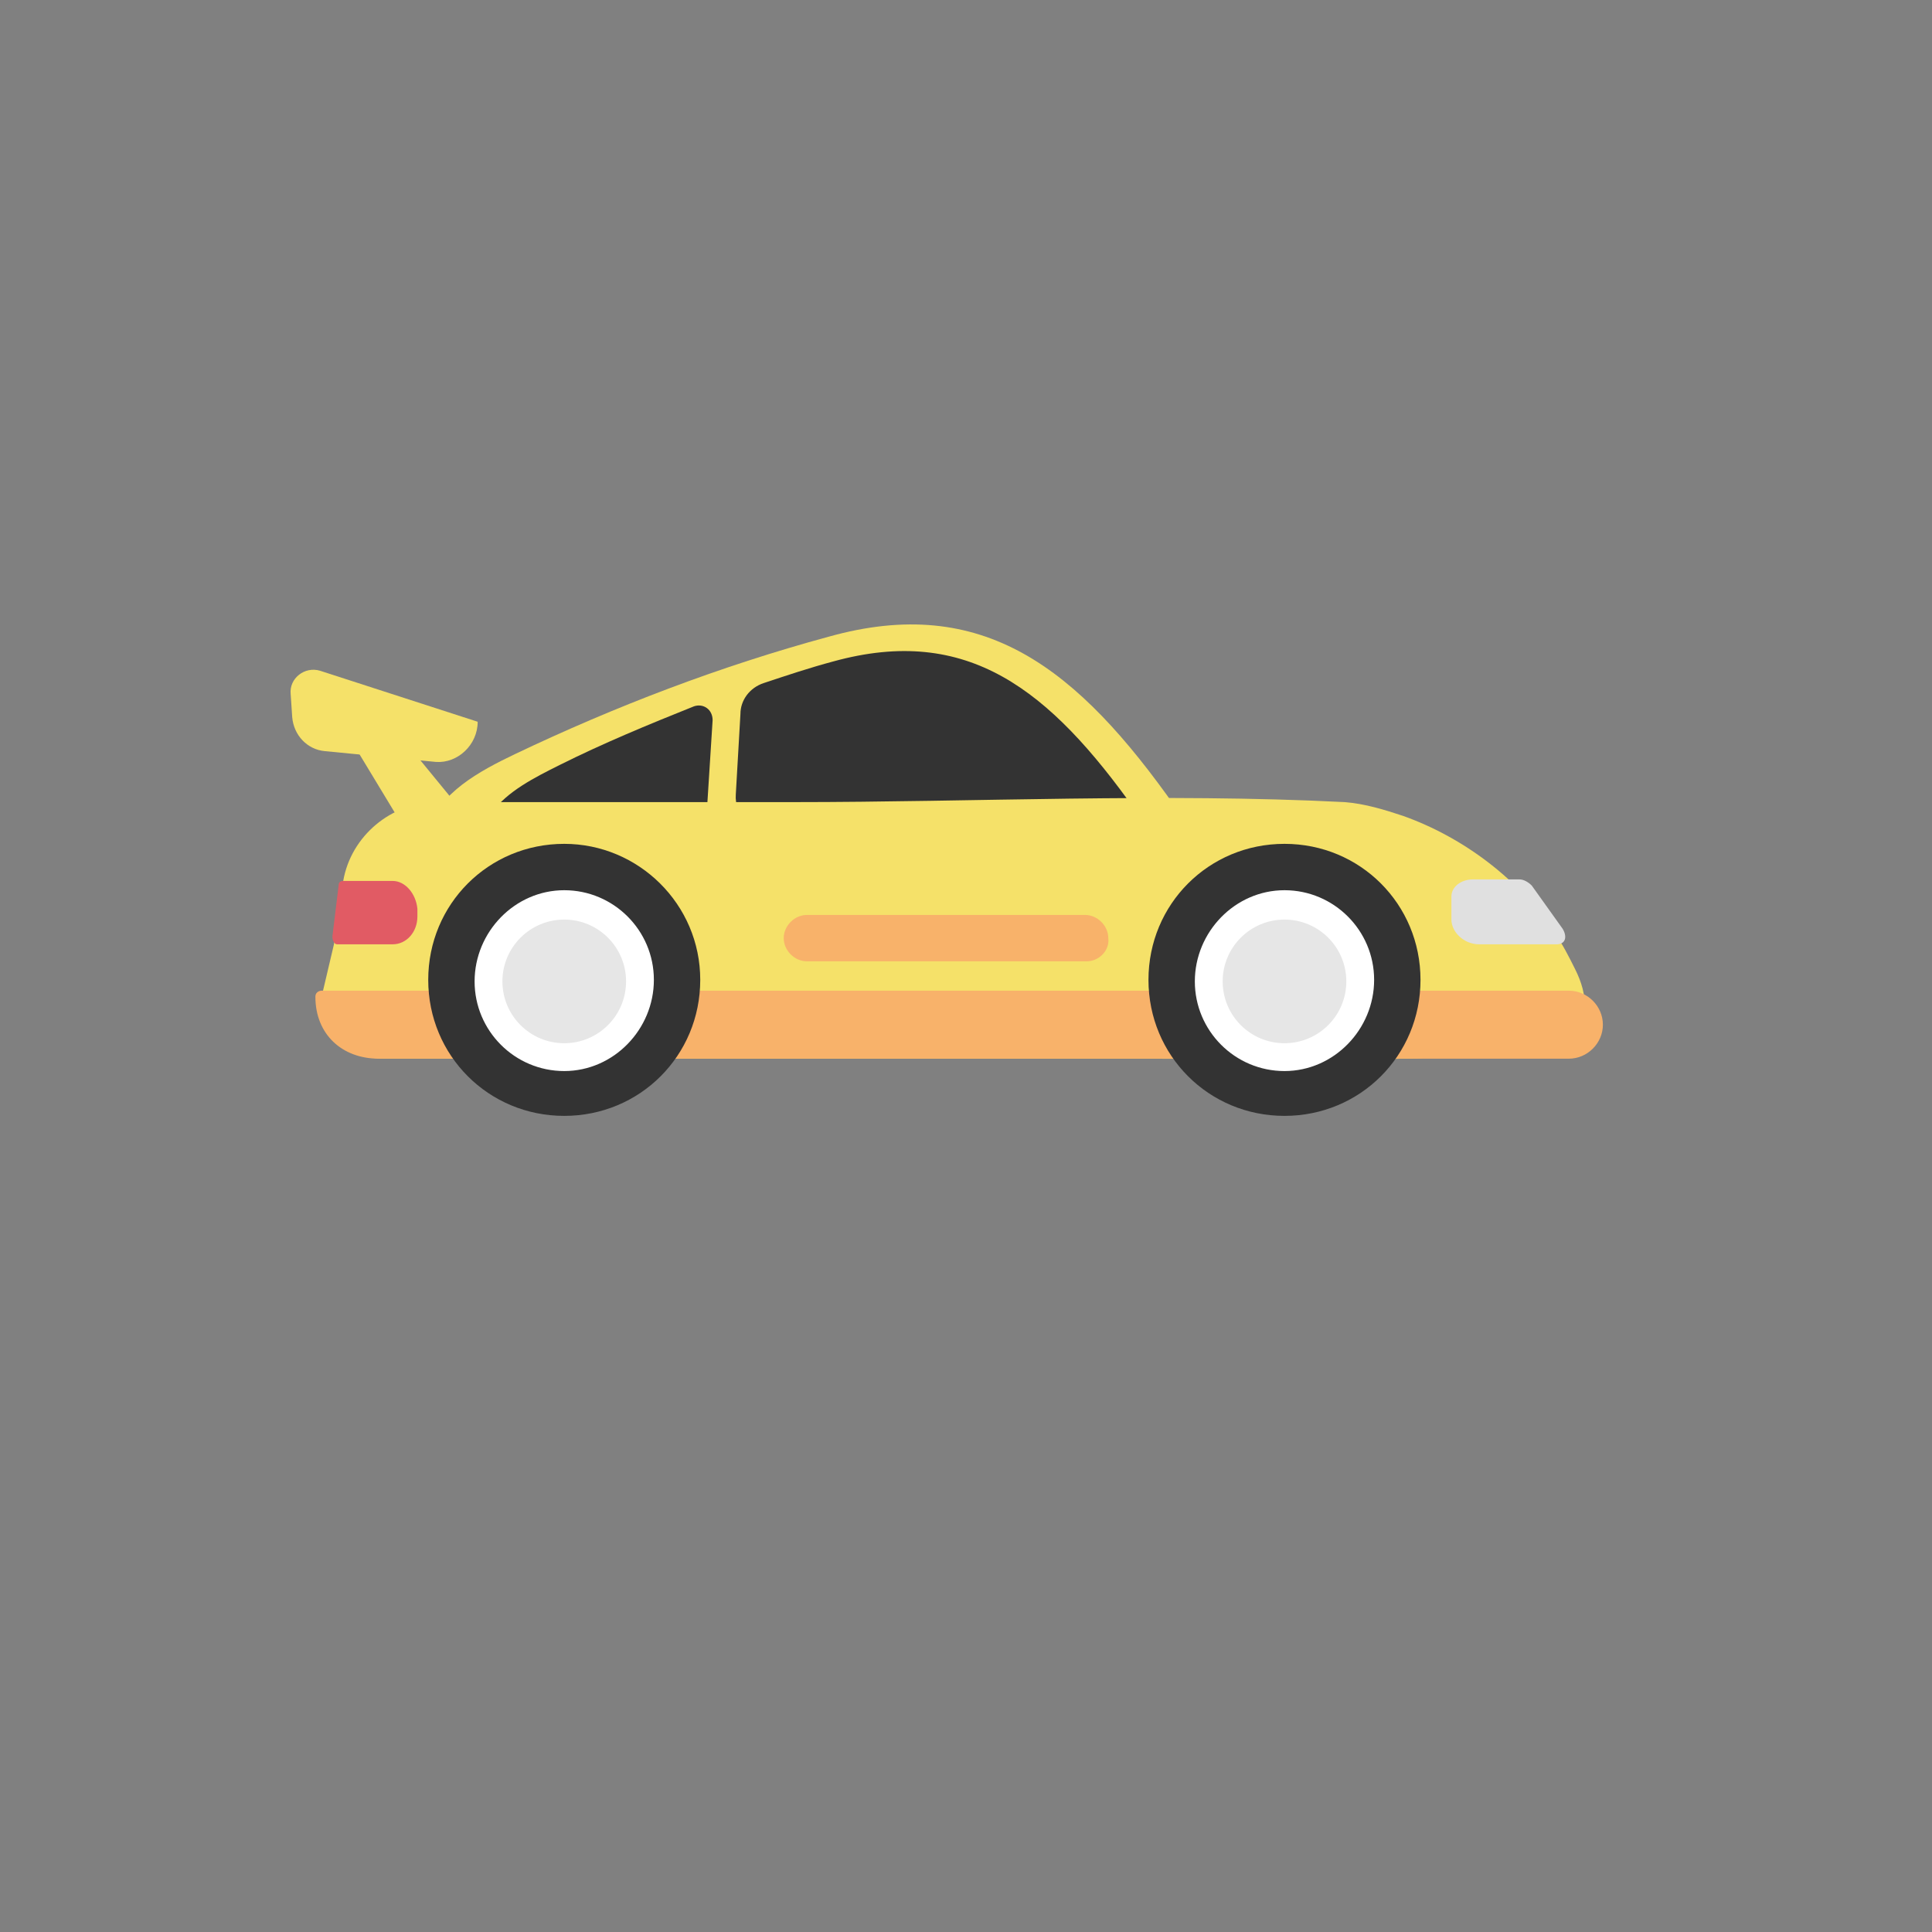 <?xml version="1.0" encoding="UTF-8" standalone="no"?><!DOCTYPE svg PUBLIC "-//W3C//DTD SVG 1.1//EN" "http://www.w3.org/Graphics/SVG/1.1/DTD/svg11.dtd"><svg width="100%" height="100%" viewBox="0 0 146 146" version="1.1" xmlns="http://www.w3.org/2000/svg" xmlns:xlink="http://www.w3.org/1999/xlink" xml:space="preserve" xmlns:serif="http://www.serif.com/" style="fill-rule:evenodd;clip-rule:evenodd;stroke-linejoin:round;stroke-miterlimit:2;"><rect x="0" y="0" width="146" height="146" fill="#808080" stroke="none"/><g><path d="M90.177,62.835c-0.468,-0.584 -5.957,-0 -6.658,-0l-43.683,-0c-2.103,-0 -5.723,0.7 -7.592,-0c0.934,-2.92 3.971,-4.556 6.657,-5.84c7.592,-3.621 15.535,-6.658 23.711,-8.877c11.68,-3.271 18.805,2.336 26.28,12.965l1.285,1.752Z" style="fill:#f5e169;fill-rule:nonzero;"/><path d="M85.855,61.316c-6.541,-9.227 -12.731,-14.133 -22.893,-11.329c-1.752,0.467 -3.504,1.051 -5.256,1.635c-1.051,0.35 -1.752,1.285 -1.752,2.336l-0.35,6.073c-0.117,1.519 1.168,2.804 2.686,2.804l23.01,-0c0.584,-0 5.489,-0.468 5.84,-0l-1.285,-1.519Z" style="fill:#333;fill-rule:nonzero;"/><path d="M42.289,57.812c-1.869,0.935 -3.972,1.986 -5.14,3.621c-0.467,0.701 0,1.635 0.818,1.635c1.635,0.117 3.621,-0.233 5.022,-0.233l9.344,-0c0.584,-0 1.052,-0.468 1.052,-1.052l0.467,-7.358c-0,-0.818 -0.701,-1.285 -1.402,-1.051c-3.504,1.401 -6.891,2.803 -10.161,4.438Z" style="fill:#333;fill-rule:nonzero;"/><path d="M117.508,70.543c-2.687,-4.088 -6.891,-7.241 -11.447,-8.876c-1.401,-0.468 -2.92,-0.935 -4.438,-1.052c-13.782,-0.7 -27.915,0 -41.698,0l-26.864,0c-3.504,0 -6.54,2.57 -7.124,5.957c-0,0.117 -0.117,0.234 -0.117,0.351l-0.584,4.438l-0.935,3.971c0,2.57 2.103,4.672 4.672,4.672l57.349,0c6.541,0 13.082,0.234 19.623,0c0.7,0 1.401,0 2.102,-0.117c1.285,0 2.57,-0.116 3.738,-0.116c2.452,-0.117 7.592,-0.117 7.942,-3.504c0.117,-1.052 -0.234,-2.103 -0.701,-3.037c-0.467,-0.935 -0.934,-1.869 -1.518,-2.687Z" style="fill:#f5e169;fill-rule:nonzero;"/><path d="M29.674,66.572l-3.737,0c-0.234,0 -0.351,0.117 -0.351,0.351l-0.467,3.854c-0,0.234 0.117,0.584 0.35,0.584l4.205,-0c1.051,-0 1.869,-0.934 1.869,-2.102l-0,-0.584c-0.117,-1.168 -0.934,-2.103 -1.869,-2.103Z" style="fill:#e15b64;fill-rule:nonzero;"/><path d="M115.756,66.923c-0.234,-0.234 -0.584,-0.468 -0.935,-0.468l-3.504,0c-0.934,0 -1.635,0.584 -1.635,1.285l0,1.752c0,0.935 0.935,1.869 2.103,1.869l5.84,-0c0.7,-0 0.817,-0.584 0.467,-1.168l-2.336,-3.27Z" style="fill:#e0e0e0;fill-rule:nonzero;"/><path d="M118.559,74.865l-94.258,-0c0,-0 -0.467,-0 -0.467,0.467c0,2.803 1.986,4.672 4.789,4.672l89.936,0c1.402,0 2.57,-1.168 2.57,-2.569c-0,-1.402 -1.168,-2.57 -2.57,-2.57Z" style="fill:#f8b26a;fill-rule:nonzero;"/><g><circle cx="42.639" cy="74.164" r="8.526" style="fill:#fff;"/><path d="M42.639,67.273c3.738,-0 6.774,3.037 6.774,6.774c0,3.738 -3.036,6.892 -6.774,6.892c-3.738,-0 -6.774,-3.037 -6.774,-6.775c-0,-3.737 3.036,-6.891 6.774,-6.891m-0,-3.504c-5.723,-0 -10.278,4.555 -10.278,10.278c-0,5.724 4.555,10.279 10.278,10.279c5.723,-0 10.278,-4.555 10.278,-10.279c0,-5.723 -4.672,-10.278 -10.278,-10.278Z" style="fill:#333;fill-rule:nonzero;"/></g><g><circle cx="42.639" cy="74.164" r="4.672" style="fill:#e6e6e6;"/></g><g><circle cx="97.068" cy="74.164" r="8.526" style="fill:#fff;"/><path d="M97.068,67.273c3.737,-0 6.774,3.037 6.774,6.774c0,3.738 -3.037,6.892 -6.774,6.892c-3.738,-0 -6.775,-3.037 -6.775,-6.775c0,-3.737 3.037,-6.891 6.775,-6.891m-0,-3.504c-5.723,-0 -10.279,4.555 -10.279,10.278c0,5.724 4.556,10.279 10.279,10.279c5.723,-0 10.278,-4.555 10.278,-10.279c0,-5.723 -4.555,-10.278 -10.278,-10.278Z" style="fill:#333;fill-rule:nonzero;"/></g><g><circle cx="97.068" cy="74.164" r="4.672" style="fill:#e6e6e6;"/></g><path d="M82.117,72.646l-21.14,-0c-0.935,-0 -1.752,-0.818 -1.752,-1.752c-0,-0.935 0.817,-1.752 1.752,-1.752l21.024,-0c0.934,-0 1.752,0.817 1.752,1.752c0.116,0.934 -0.701,1.752 -1.636,1.752Z" style="fill:#f8b26a;fill-rule:nonzero;"/><path d="M32.945,57.579l-8.41,-0.818c-1.285,-0.117 -2.336,-1.168 -2.453,-2.57l-0.117,-1.752c-0.116,-1.168 1.052,-2.102 2.22,-1.752l11.913,3.855c0,1.752 -1.518,3.153 -3.153,3.037Z" style="fill:#f5e169;fill-rule:nonzero;"/><path d="M34.93,61.316l-3.387,2.92l-5.723,-9.461l2.219,-1.868l6.891,8.409Z" style="fill:#f5e169;fill-rule:nonzero;"/></g></svg>
